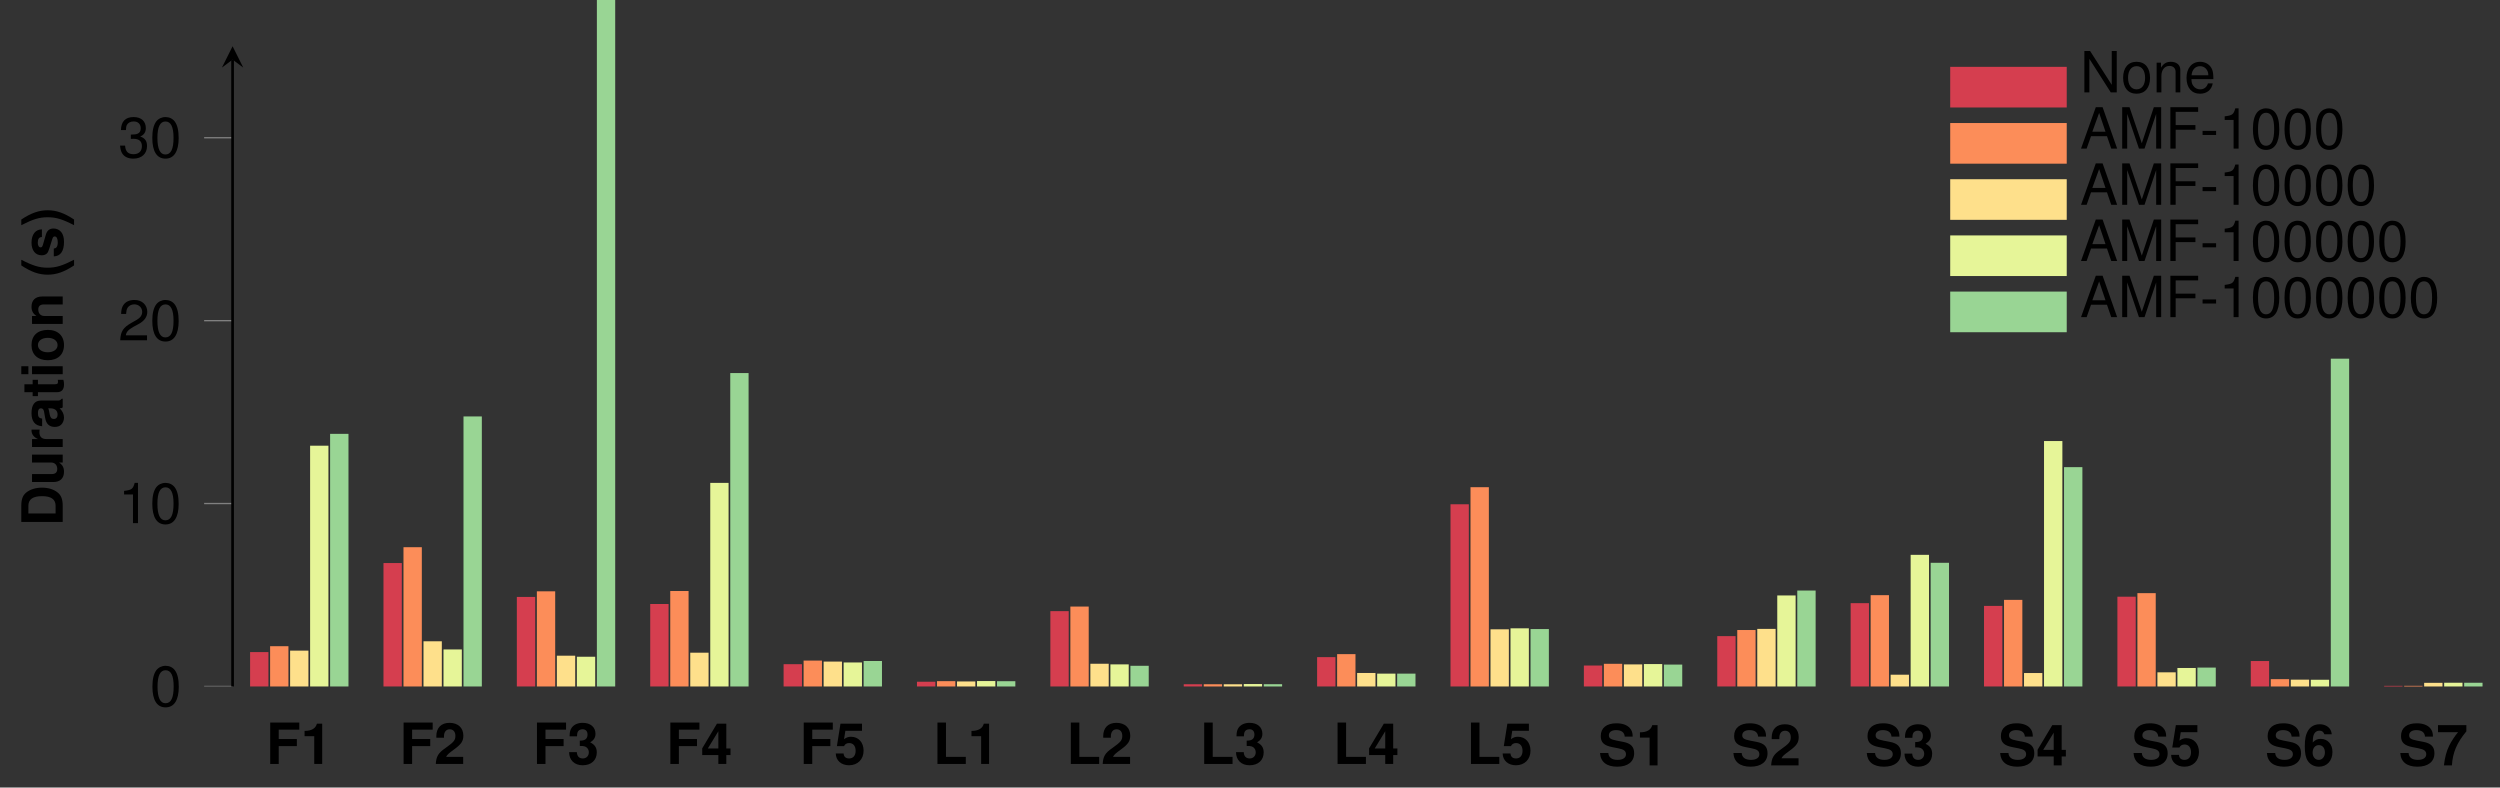 <?xml version='1.0'?>
<!-- This file was generated by dvisvgm 1.9.2 -->
<svg height='117.654pt' version='1.1' viewBox='0 -117.654 373.477 117.654' width='373.477pt' xmlns='http://www.w3.org/2000/svg' xmlns:xlink='http://www.w3.org/1999/xlink'>
<rect x="0" y="-117.654" width="373.477" height="117.654" fill="#333333" stroke="none"/>
<defs>
<clipPath id='clip2'>
<path d='M-106.988 -15.101V-110.742H515.215V-15.101'/>
</clipPath>
<path d='M1.723 -6.186C0.747 -4.718 0.339 -3.547 0.339 -2.249C0.339 -0.942 0.747 0.229 1.723 1.697H2.571C1.672 -0.051 1.383 -1.001 1.383 -2.249C1.383 -3.488 1.672 -4.455 2.571 -6.186H1.723Z' id='g1-40'/>
<path d='M1.035 1.697C2.011 0.229 2.419 -0.942 2.419 -2.24C2.419 -3.547 2.011 -4.718 1.035 -6.186H0.187C1.086 -4.438 1.375 -3.488 1.375 -2.24C1.375 -1.001 1.086 -0.034 0.187 1.697H1.035Z' id='g1-41'/>
<path d='M2.02 -4.15V0H3.208V-6.017H2.419C2.232 -5.304 1.612 -4.939 0.577 -4.939V-4.15H2.02Z' id='g1-49'/>
<path d='M4.345 -1.061H1.799C1.952 -1.383 2.139 -1.553 3.021 -2.198C4.065 -2.962 4.37 -3.42 4.37 -4.235C4.37 -5.397 3.573 -6.144 2.308 -6.144C1.061 -6.144 0.331 -5.406 0.331 -4.133C0.331 -4.082 0.331 -4.014 0.339 -3.921H1.477V-4.116C1.477 -4.786 1.791 -5.177 2.334 -5.177C2.86 -5.177 3.182 -4.812 3.182 -4.209C3.182 -3.547 2.97 -3.284 1.646 -2.342C0.628 -1.646 0.314 -1.112 0.255 0H4.345V-1.061Z' id='g1-50'/>
<path d='M1.842 -2.69C2.257 -2.69 2.334 -2.682 2.537 -2.631C2.936 -2.52 3.191 -2.172 3.191 -1.731C3.191 -1.205 2.817 -0.823 2.3 -0.823C1.74 -0.823 1.434 -1.146 1.4 -1.765H0.246C0.255 -0.56 1.044 0.195 2.274 0.195C3.556 0.195 4.379 -0.56 4.379 -1.731C4.379 -2.436 4.073 -2.894 3.394 -3.225C3.955 -3.573 4.184 -3.955 4.184 -4.506C4.184 -5.508 3.437 -6.144 2.274 -6.144C1.587 -6.144 1.01 -5.906 0.67 -5.465C0.433 -5.168 0.322 -4.761 0.322 -4.226V-4.124H1.426C1.434 -4.447 1.46 -4.608 1.519 -4.761C1.629 -5.024 1.901 -5.185 2.249 -5.185C2.724 -5.185 2.996 -4.897 2.996 -4.396C2.996 -3.793 2.648 -3.488 1.943 -3.488H1.842V-2.69Z' id='g1-51'/>
<path d='M4.43 -2.317H3.802V-6.017H2.402L0.204 -2.334V-1.332H2.614V0H3.802V-1.332H4.43V-2.317ZM2.614 -2.317H1.044L2.614 -4.888V-2.317Z' id='g1-52'/>
<path d='M4.15 -6.017H0.933L0.399 -2.665H1.468C1.595 -2.962 1.867 -3.123 2.232 -3.123C2.834 -3.123 3.199 -2.69 3.199 -1.96C3.199 -1.256 2.826 -0.823 2.232 -0.823C1.714 -0.823 1.426 -1.086 1.4 -1.57H0.229C0.246 -0.518 1.044 0.195 2.215 0.195C3.505 0.195 4.387 -0.687 4.387 -1.986C4.387 -3.216 3.624 -4.065 2.512 -4.065C2.113 -4.065 1.816 -3.963 1.468 -3.7L1.663 -4.956H4.15V-6.017Z' id='g1-53'/>
<path d='M4.303 -4.65C4.243 -5.041 4.167 -5.236 4.014 -5.457C3.7 -5.889 3.148 -6.144 2.495 -6.144C1.748 -6.144 1.137 -5.813 0.772 -5.211C0.416 -4.625 0.272 -3.955 0.272 -2.86C0.272 -1.825 0.399 -1.18 0.704 -0.696C1.052 -0.136 1.68 0.195 2.393 0.195C3.59 0.195 4.404 -0.704 4.404 -2.011C4.404 -3.165 3.692 -3.963 2.656 -3.963C2.164 -3.963 1.833 -3.819 1.46 -3.428C1.485 -4.065 1.485 -4.065 1.536 -4.319C1.646 -4.863 1.986 -5.185 2.461 -5.185C2.843 -5.185 3.047 -5.032 3.199 -4.65H4.303ZM2.368 -3.03C2.919 -3.03 3.276 -2.597 3.276 -1.935C3.276 -1.29 2.885 -0.823 2.359 -0.823C1.816 -0.823 1.443 -1.273 1.443 -1.909C1.443 -2.571 1.816 -3.03 2.368 -3.03Z' id='g1-54'/>
<path d='M4.481 -6.017H0.246V-4.956H3.242C2.877 -4.566 2.155 -3.471 1.918 -2.945C1.502 -2.071 1.29 -1.281 1.129 0H2.325C2.436 -1.901 3.055 -3.361 4.481 -5.083V-6.017Z' id='g1-55'/>
<path d='M0.653 0H3.072C4.014 0 4.608 -0.221 5.024 -0.721C5.516 -1.298 5.779 -2.139 5.779 -3.097C5.779 -4.048 5.516 -4.888 5.024 -5.474C4.608 -5.974 4.022 -6.186 3.072 -6.186H0.653V0ZM1.926 -1.061V-5.126H3.072C4.031 -5.126 4.506 -4.455 4.506 -3.089C4.506 -1.731 4.031 -1.061 3.072 -1.061H1.926Z' id='g1-68'/>
<path d='M1.901 -2.665H4.608V-3.725H1.901V-5.126H4.973V-6.186H0.628V0H1.901V-2.665Z' id='g1-70'/>
<path d='M1.952 -6.186H0.679V0H4.914V-1.061H1.952V-6.186Z' id='g1-76'/>
<path d='M5.151 -4.303C5.151 -4.871 5.024 -5.244 4.718 -5.584C4.303 -6.042 3.615 -6.288 2.724 -6.288C1.239 -6.288 0.382 -5.592 0.382 -4.387C0.382 -3.428 0.866 -2.962 2.122 -2.724L2.987 -2.554C3.836 -2.393 4.15 -2.155 4.15 -1.655C4.15 -1.137 3.675 -0.823 2.902 -0.823C2.037 -0.823 1.553 -1.188 1.511 -1.85H0.272C0.348 -0.526 1.256 0.195 2.834 0.195C4.43 0.195 5.372 -0.552 5.372 -1.808C5.372 -2.783 4.88 -3.293 3.734 -3.513L2.767 -3.7C1.858 -3.878 1.595 -4.056 1.595 -4.506C1.595 -4.973 2.011 -5.27 2.665 -5.27C3.471 -5.27 3.921 -4.93 3.963 -4.303H5.151Z' id='g1-83'/>
<path d='M4.447 -0.144C4.235 -0.339 4.175 -0.467 4.175 -0.704V-3.25C4.175 -4.184 3.539 -4.659 2.3 -4.659S0.416 -4.133 0.339 -3.072H1.485C1.544 -3.547 1.74 -3.7 2.325 -3.7C2.783 -3.7 3.013 -3.547 3.013 -3.242C3.013 -3.089 2.936 -2.953 2.809 -2.885C2.648 -2.8 2.648 -2.8 2.062 -2.707L1.587 -2.622C0.679 -2.469 0.238 -2.003 0.238 -1.18C0.238 -0.789 0.348 -0.467 0.56 -0.238C0.823 0.034 1.222 0.195 1.629 0.195C2.139 0.195 2.605 -0.025 3.021 -0.458C3.021 -0.221 3.047 -0.136 3.157 0H4.447V-0.144ZM3.013 -1.842C3.013 -1.154 2.673 -0.764 2.071 -0.764C1.672 -0.764 1.426 -0.976 1.426 -1.315C1.426 -1.672 1.612 -1.842 2.105 -1.943L2.512 -2.02C2.826 -2.079 2.877 -2.096 3.013 -2.164V-1.842Z' id='g1-97'/>
<path d='M1.757 -4.583H0.569V0H1.757V-4.583ZM1.757 -6.186H0.569V-5.126H1.757V-6.186Z' id='g1-105'/>
<path d='M0.535 -4.583V0H1.723V-2.75C1.723 -3.293 2.105 -3.649 2.682 -3.649C3.191 -3.649 3.445 -3.369 3.445 -2.826V0H4.633V-3.072C4.633 -4.082 4.073 -4.659 3.097 -4.659C2.478 -4.659 2.062 -4.43 1.723 -3.921V-4.583H0.535Z' id='g1-110'/>
<path d='M2.554 -4.659C1.154 -4.659 0.297 -3.734 0.297 -2.232C0.297 -0.721 1.154 0.195 2.563 0.195C3.955 0.195 4.829 -0.73 4.829 -2.198C4.829 -3.751 3.989 -4.659 2.554 -4.659ZM2.563 -3.7C3.216 -3.7 3.641 -3.114 3.641 -2.215C3.641 -1.358 3.199 -0.764 2.563 -0.764C1.918 -0.764 1.485 -1.358 1.485 -2.232S1.918 -3.7 2.563 -3.7Z' id='g1-111'/>
<path d='M0.535 -4.583V0H1.723V-2.436C1.723 -3.131 2.071 -3.479 2.767 -3.479C2.894 -3.479 2.979 -3.471 3.14 -3.445V-4.65C3.072 -4.659 3.03 -4.659 2.996 -4.659C2.453 -4.659 1.977 -4.303 1.723 -3.683V-4.583H0.535Z' id='g1-114'/>
<path d='M4.286 -3.106C4.269 -4.073 3.522 -4.659 2.291 -4.659C1.129 -4.659 0.407 -4.073 0.407 -3.131C0.407 -2.826 0.501 -2.563 0.662 -2.385C0.823 -2.223 0.967 -2.147 1.409 -2.003L2.826 -1.561C3.123 -1.468 3.225 -1.375 3.225 -1.188C3.225 -0.908 2.894 -0.738 2.342 -0.738C2.037 -0.738 1.791 -0.798 1.638 -0.9C1.511 -0.993 1.46 -1.086 1.409 -1.332H0.246C0.28 -0.331 1.018 0.195 2.41 0.195C3.047 0.195 3.53 0.059 3.87 -0.212S4.413 -0.908 4.413 -1.358C4.413 -1.952 4.116 -2.334 3.513 -2.512L2.011 -2.945C1.68 -3.047 1.595 -3.114 1.595 -3.301C1.595 -3.556 1.867 -3.725 2.283 -3.725C2.851 -3.725 3.131 -3.522 3.14 -3.106H4.286Z' id='g1-115'/>
<path d='M2.554 -4.489H1.892V-5.72H0.704V-4.489H0.119V-3.7H0.704V-0.883C0.704 -0.161 1.086 0.195 1.867 0.195C2.13 0.195 2.342 0.17 2.554 0.102V-0.73C2.436 -0.713 2.368 -0.704 2.283 -0.704C1.969 -0.704 1.892 -0.798 1.892 -1.205V-3.7H2.554V-4.489Z' id='g1-116'/>
<path d='M4.591 0V-4.583H3.403V-1.714C3.403 -1.171 3.021 -0.815 2.444 -0.815C1.935 -0.815 1.68 -1.086 1.68 -1.638V-4.583H0.492V-1.392C0.492 -0.382 1.052 0.195 2.028 0.195C2.648 0.195 3.064 -0.034 3.403 -0.543V0H4.591Z' id='g1-117'/>
<path d='M2.41 -2.648H0.39V-2.037H2.41V-2.648Z' id='g3-45'/>
<path d='M2.334 -6.017C1.774 -6.017 1.264 -5.771 0.95 -5.355C0.56 -4.829 0.365 -4.022 0.365 -2.911C0.365 -0.883 1.044 0.195 2.334 0.195C3.607 0.195 4.303 -0.883 4.303 -2.86C4.303 -4.031 4.116 -4.812 3.717 -5.355C3.403 -5.779 2.902 -6.017 2.334 -6.017ZM2.334 -5.355C3.14 -5.355 3.539 -4.54 3.539 -2.928C3.539 -1.222 3.148 -0.424 2.317 -0.424C1.528 -0.424 1.129 -1.256 1.129 -2.902S1.528 -5.355 2.334 -5.355Z' id='g3-48'/>
<path d='M2.198 -4.286V0H2.945V-6.017H2.453C2.189 -5.092 2.02 -4.964 0.866 -4.82V-4.286H2.198Z' id='g3-49'/>
<path d='M4.294 -0.738H1.129C1.205 -1.23 1.477 -1.544 2.215 -1.977L3.064 -2.436C3.904 -2.894 4.336 -3.513 4.336 -4.252C4.336 -4.752 4.133 -5.219 3.776 -5.541S2.979 -6.017 2.41 -6.017C1.646 -6.017 1.078 -5.745 0.747 -5.236C0.535 -4.914 0.441 -4.54 0.424 -3.929H1.171C1.197 -4.336 1.247 -4.583 1.349 -4.778C1.544 -5.143 1.935 -5.363 2.385 -5.363C3.064 -5.363 3.573 -4.88 3.573 -4.235C3.573 -3.759 3.293 -3.352 2.758 -3.047L1.977 -2.605C0.721 -1.892 0.356 -1.324 0.289 0H4.294V-0.738Z' id='g3-50'/>
<path d='M1.875 -2.758H1.969L2.283 -2.767C3.106 -2.767 3.53 -2.393 3.53 -1.672C3.53 -0.917 3.064 -0.467 2.283 -0.467C1.468 -0.467 1.069 -0.874 1.018 -1.748H0.272C0.306 -1.264 0.39 -0.95 0.535 -0.679C0.84 -0.102 1.434 0.195 2.257 0.195C3.496 0.195 4.294 -0.543 4.294 -1.68C4.294 -2.444 3.997 -2.868 3.276 -3.114C3.836 -3.335 4.116 -3.759 4.116 -4.362C4.116 -5.397 3.428 -6.017 2.283 -6.017C1.069 -6.017 0.424 -5.355 0.399 -4.073H1.146C1.154 -4.438 1.188 -4.642 1.281 -4.829C1.451 -5.16 1.825 -5.363 2.291 -5.363C2.953 -5.363 3.352 -4.973 3.352 -4.336C3.352 -3.912 3.199 -3.658 2.868 -3.522C2.665 -3.437 2.402 -3.403 1.875 -3.394V-2.758Z' id='g3-51'/>
<path d='M4.022 -1.858L4.659 0H5.541L3.369 -6.186H2.351L0.144 0H0.984L1.638 -1.858H4.022ZM3.802 -2.52H1.833L2.851 -5.338L3.802 -2.52Z' id='g3-65'/>
<path d='M1.553 -2.817H4.506V-3.513H1.553V-5.491H4.914V-6.186H0.764V0H1.553V-2.817Z' id='g3-70'/>
<path d='M3.972 0L5.711 -5.185V0H6.458V-6.186H5.363L3.564 -0.798L1.731 -6.186H0.636V0H1.383V-5.185L3.14 0H3.972Z' id='g3-77'/>
<path d='M5.482 -6.186H4.735V-1.129L1.502 -6.186H0.645V0H1.392V-5.015L4.591 0H5.482V-6.186Z' id='g3-78'/>
<path d='M4.353 -1.986C4.353 -2.665 4.303 -3.072 4.175 -3.403C3.887 -4.133 3.208 -4.574 2.376 -4.574C1.137 -4.574 0.339 -3.624 0.339 -2.164S1.112 0.195 2.359 0.195C3.378 0.195 4.082 -0.382 4.26 -1.349H3.547C3.352 -0.764 2.953 -0.458 2.385 -0.458C1.935 -0.458 1.553 -0.662 1.315 -1.035C1.146 -1.29 1.086 -1.544 1.078 -1.986H4.353ZM1.095 -2.563C1.154 -3.386 1.655 -3.921 2.368 -3.921C3.064 -3.921 3.598 -3.344 3.598 -2.614C3.598 -2.597 3.598 -2.58 3.59 -2.563H1.095Z' id='g3-101'/>
<path d='M0.594 -4.447V0H1.307V-2.453C1.307 -3.361 1.782 -3.955 2.512 -3.955C3.072 -3.955 3.428 -3.615 3.428 -3.08V0H4.133V-3.361C4.133 -4.099 3.581 -4.574 2.724 -4.574C2.062 -4.574 1.638 -4.319 1.247 -3.7V-4.447H0.594Z' id='g3-110'/>
<path d='M2.308 -4.574C1.061 -4.574 0.306 -3.683 0.306 -2.189S1.052 0.195 2.317 0.195C3.564 0.195 4.328 -0.696 4.328 -2.155C4.328 -3.692 3.59 -4.574 2.308 -4.574ZM2.317 -3.921C3.114 -3.921 3.59 -3.267 3.59 -2.164C3.59 -1.12 3.097 -0.458 2.317 -0.458C1.528 -0.458 1.044 -1.112 1.044 -2.189C1.044 -3.259 1.528 -3.921 2.317 -3.921Z' id='g3-111'/>
</defs>
<g id='page1'>
<path d='M37.363 -15.102H40.102V-20.238H37.363ZM57.289 -15.102H60.027V-33.539H57.289ZM77.211 -15.102H79.953V-28.477H77.211ZM97.137 -15.102H99.879V-27.422H97.137ZM117.063 -15.102H119.805V-18.43H117.063ZM136.988 -15.102H139.731V-15.809H136.988ZM156.914 -15.102H159.656V-26.355H156.914ZM176.84 -15.102H179.582V-15.434H176.84ZM196.765 -15.102H199.504V-19.484H196.765ZM216.691 -15.102H219.429V-42.32H216.691ZM236.617 -15.102H239.355V-18.23H236.617ZM256.543 -15.102H259.281V-22.621H256.543ZM276.469 -15.102H279.207V-27.547H276.469ZM296.394 -15.102H299.133V-27.137H296.394ZM316.32 -15.102H319.058V-28.512H316.32ZM336.246 -15.102H338.984V-18.902H336.246ZM356.172 -15.102H358.91V-15.195H356.172Z' fill='#d53e4f'/>
<path d='M40.352 -15.101H43.09V-21.117H40.352ZM60.277 -15.101H63.016V-35.906H60.277ZM80.203 -15.101H82.941V-29.316H80.203ZM100.129 -15.101H102.867V-29.363H100.129ZM120.051 -15.101H122.793V-18.969H120.051ZM139.977 -15.101H142.719V-15.895H139.977ZM159.902 -15.101H162.644V-27.039H159.902ZM179.828 -15.101H182.57V-15.434H179.828ZM199.754 -15.101H202.496V-19.933H199.754ZM219.679 -15.101H222.422V-44.871H219.679ZM239.605 -15.101H242.344V-18.488H239.605ZM259.531 -15.101H262.269V-23.535H259.531ZM279.457 -15.101H282.195V-28.742H279.457ZM299.383 -15.101H302.121V-28.039H299.383ZM319.308 -15.101H322.047V-29.043H319.308ZM339.234 -15.101H341.972V-16.195H339.234ZM359.16 -15.101H361.898V-15.199H359.16Z' fill='#fc8d59'/>
<path d='M43.34 -15.101H46.078V-20.457H43.34ZM63.266 -15.101H66.004V-21.852H63.266ZM83.191 -15.101H85.93V-19.699H83.191ZM103.117 -15.101H105.856V-20.148H103.117ZM123.043 -15.101H125.781V-18.82H123.043ZM142.969 -15.101H145.707V-15.851H142.969ZM162.89 -15.101H165.633V-18.496H162.89ZM182.816 -15.101H185.558V-15.43H182.816ZM202.742 -15.101H205.484V-17.117H202.742ZM222.668 -15.101H225.41V-23.641H222.668ZM242.594 -15.101H245.336V-18.398H242.594ZM262.519 -15.101H265.262V-23.703H262.519ZM282.445 -15.101H285.183V-16.859H282.445ZM302.371 -15.101H305.109V-17.109H302.371ZM322.297 -15.101H325.035V-17.215H322.297ZM342.222 -15.101H344.961V-16.121H342.222ZM362.148 -15.101H364.887V-15.645H362.148Z' fill='#fee08b'/>
<path d='M46.328 -15.101H49.066V-51.07H46.328ZM66.254 -15.101H68.992V-20.633H66.254ZM86.18 -15.101H88.918V-19.543H86.18ZM106.106 -15.101H108.844V-45.516H106.106ZM126.031 -15.101H128.769V-18.687H126.031ZM145.957 -15.101H148.695V-15.91H145.957ZM165.883 -15.101H168.621V-18.402H165.883ZM185.808 -15.101H188.547V-15.465H185.808ZM205.734 -15.101H208.472V-17.02H205.734ZM225.656 -15.101H228.398V-23.789H225.656ZM245.582 -15.101H248.324V-18.449H245.582ZM265.508 -15.101H268.25V-28.699H265.508ZM285.433 -15.101H288.176V-34.766H285.433ZM305.359 -15.101H308.101V-51.766H305.359ZM325.285 -15.101H328.027V-17.863H325.285ZM345.211 -15.101H347.949V-16.105H345.211ZM365.137 -15.101H367.875V-15.66H365.137Z' fill='#e6f598'/>
<path d='M49.316 -15.101H52.059V-52.84H49.316ZM69.242 -15.101H71.981V-55.441H69.242ZM89.168 -15.101H91.906V-117.656H89.168ZM109.094 -15.101H111.832V-61.922H109.094ZM129.019 -15.101H131.758V-18.906H129.019ZM148.945 -15.101H151.683V-15.887H148.945ZM168.871 -15.101H171.609V-18.191H168.871ZM188.797 -15.101H191.535V-15.441H188.797ZM208.722 -15.101H211.461V-17.02H208.722ZM228.648 -15.101H231.387V-23.68H228.648ZM248.574 -15.101H251.312V-18.371H248.574ZM268.496 -15.101H271.238V-29.433H268.496ZM288.422 -15.101H291.164V-33.578H288.422ZM308.347 -15.101H311.09V-47.867H308.347ZM328.273 -15.101H331.015V-17.922H328.273ZM348.199 -15.101H350.941V-64.07H348.199ZM368.125 -15.101H370.867V-15.656H368.125Z' fill='#99d594'/>
<path clip-path='url(#clip2)' d='M30.496 -15.101H34.746M30.496 -42.43H34.746M30.496 -69.754H34.746M30.496 -97.078H34.746' fill='none' stroke='#808080' stroke-miterlimit='10.037' stroke-width='0.2'/>
<path d='M34.746 -15.101V-108.75' fill='none' stroke='#000000' stroke-miterlimit='10.037' stroke-width='0.4'/>
<path d='M34.746 -110.742L33.152 -107.555L34.746 -108.75L36.34 -107.555'/>
<g transform='matrix(1 0 0 1 -39.718 26.682)'>
<use x='79.457' xlink:href='#g1-70' y='-30.207'/>
<use x='84.642' xlink:href='#g1-49' y='-30.207'/>
</g>
<g transform='matrix(1 0 0 1 -19.792 26.682)'>
<use x='79.457' xlink:href='#g1-70' y='-30.207'/>
<use x='84.642' xlink:href='#g1-50' y='-30.207'/>
</g>
<g transform='matrix(1 0 0 1 0.133 26.682)'>
<use x='79.457' xlink:href='#g1-70' y='-30.207'/>
<use x='84.642' xlink:href='#g1-51' y='-30.207'/>
</g>
<g transform='matrix(1 0 0 1 20.059 26.682)'>
<use x='79.457' xlink:href='#g1-70' y='-30.207'/>
<use x='84.642' xlink:href='#g1-52' y='-30.207'/>
</g>
<g transform='matrix(1 0 0 1 39.984 26.682)'>
<use x='79.457' xlink:href='#g1-70' y='-30.207'/>
<use x='84.642' xlink:href='#g1-53' y='-30.207'/>
</g>
<g transform='matrix(1 0 0 1 59.91 26.682)'>
<use x='79.457' xlink:href='#g1-76' y='-30.207'/>
<use x='84.642' xlink:href='#g1-49' y='-30.207'/>
</g>
<g transform='matrix(1 0 0 1 79.835 26.682)'>
<use x='79.457' xlink:href='#g1-76' y='-30.207'/>
<use x='84.642' xlink:href='#g1-50' y='-30.207'/>
</g>
<g transform='matrix(1 0 0 1 99.761 26.682)'>
<use x='79.457' xlink:href='#g1-76' y='-30.207'/>
<use x='84.642' xlink:href='#g1-51' y='-30.207'/>
</g>
<g transform='matrix(1 0 0 1 119.686 26.682)'>
<use x='79.457' xlink:href='#g1-76' y='-30.207'/>
<use x='84.642' xlink:href='#g1-52' y='-30.207'/>
</g>
<g transform='matrix(1 0 0 1 139.612 26.682)'>
<use x='79.457' xlink:href='#g1-76' y='-30.207'/>
<use x='84.642' xlink:href='#g1-53' y='-30.207'/>
</g>
<g transform='matrix(1 0 0 1 159.299 26.895)'>
<use x='79.457' xlink:href='#g1-83' y='-30.207'/>
<use x='85.117' xlink:href='#g1-49' y='-30.207'/>
</g>
<g transform='matrix(1 0 0 1 179.224 26.895)'>
<use x='79.457' xlink:href='#g1-83' y='-30.207'/>
<use x='85.117' xlink:href='#g1-50' y='-30.207'/>
</g>
<g transform='matrix(1 0 0 1 199.15 26.895)'>
<use x='79.457' xlink:href='#g1-83' y='-30.207'/>
<use x='85.117' xlink:href='#g1-51' y='-30.207'/>
</g>
<g transform='matrix(1 0 0 1 219.075 26.895)'>
<use x='79.457' xlink:href='#g1-83' y='-30.207'/>
<use x='85.117' xlink:href='#g1-52' y='-30.207'/>
</g>
<g transform='matrix(1 0 0 1 239.001 26.895)'>
<use x='79.457' xlink:href='#g1-83' y='-30.207'/>
<use x='85.117' xlink:href='#g1-53' y='-30.207'/>
</g>
<g transform='matrix(1 0 0 1 258.926 26.895)'>
<use x='79.457' xlink:href='#g1-83' y='-30.207'/>
<use x='85.117' xlink:href='#g1-54' y='-30.207'/>
</g>
<g transform='matrix(1 0 0 1 278.852 26.895)'>
<use x='79.457' xlink:href='#g1-83' y='-30.207'/>
<use x='85.117' xlink:href='#g1-55' y='-30.207'/>
</g>
<g transform='matrix(1 0 0 1 -57.052 18.034)'>
<use x='79.457' xlink:href='#g3-48' y='-30.207'/>
</g>
<g transform='matrix(1 0 0 1 -61.788 -9.292)'>
<use x='79.457' xlink:href='#g3-49' y='-30.207'/>
<use x='84.175' xlink:href='#g3-48' y='-30.207'/>
</g>
<g transform='matrix(1 0 0 1 -61.788 -36.617)'>
<use x='79.457' xlink:href='#g3-50' y='-30.207'/>
<use x='84.175' xlink:href='#g3-48' y='-30.207'/>
</g>
<g transform='matrix(1 0 0 1 -61.788 -63.943)'>
<use x='79.457' xlink:href='#g3-51' y='-30.207'/>
<use x='84.175' xlink:href='#g3-48' y='-30.207'/>
</g>
<g transform='matrix(0 -1 1 0 39.574 40.431)'>
<use x='79.457' xlink:href='#g1-68' y='-30.207'/>
<use x='85.584' xlink:href='#g1-117' y='-30.207'/>
<use x='90.769' xlink:href='#g1-114' y='-30.207'/>
<use x='94.07' xlink:href='#g1-97' y='-30.207'/>
<use x='98.788' xlink:href='#g1-116' y='-30.207'/>
<use x='101.614' xlink:href='#g1-105' y='-30.207'/>
<use x='103.973' xlink:href='#g1-111' y='-30.207'/>
<use x='109.158' xlink:href='#g1-110' y='-30.207'/>
<use x='116.711' xlink:href='#g1-40' y='-30.207'/>
<use x='119.537' xlink:href='#g1-115' y='-30.207'/>
<use x='124.255' xlink:href='#g1-41' y='-30.207'/>
</g>
<path d='M291.543 -101.797V-107.469H308.551V-101.797ZM308.551 -107.469' fill='#d53e4f'/>
<path d='M291.543 -101.797V-107.468H308.55V-101.797ZM308.55 -107.468' fill='none' stroke='#d53e4f' stroke-miterlimit='10.037' stroke-width='0.4'/>
<g transform='matrix(1 0 0 1 213.878 -40.067)'>
<use x='96.863' xlink:href='#g3-78' y='-63.781'/>
<use x='102.99' xlink:href='#g3-111' y='-63.781'/>
<use x='107.708' xlink:href='#g3-110' y='-63.781'/>
<use x='112.427' xlink:href='#g3-101' y='-63.781'/>
</g>
<path d='M291.543 -93.402V-99.074H308.551V-93.402ZM308.551 -99.074' fill='#fc8d59'/>
<path d='M291.543 -93.402V-99.074H308.55V-93.402ZM308.55 -99.074' fill='none' stroke='#fc8d59' stroke-miterlimit='10.037' stroke-width='0.4'/>
<g transform='matrix(1 0 0 1 213.878 -40.067)'>
<use x='96.863' xlink:href='#g3-65' y='-55.387'/>
<use x='102.523' xlink:href='#g3-77' y='-55.387'/>
<use x='109.592' xlink:href='#g3-70' y='-55.387'/>
<use x='114.777' xlink:href='#g3-45' y='-55.387'/>
<use x='117.603' xlink:href='#g3-49' y='-55.387'/>
<use x='122.322' xlink:href='#g3-48' y='-55.387'/>
<use x='127.04' xlink:href='#g3-48' y='-55.387'/>
<use x='131.758' xlink:href='#g3-48' y='-55.387'/>
</g>
<path d='M291.543 -85.012V-90.68H308.551V-85.012ZM308.551 -90.68' fill='#fee08b'/>
<path d='M291.543 -85.012V-90.68H308.55V-85.012ZM308.55 -90.68' fill='none' stroke='#fee08b' stroke-miterlimit='10.037' stroke-width='0.4'/>
<g transform='matrix(1 0 0 1 213.878 -40.067)'>
<use x='96.863' xlink:href='#g3-65' y='-46.994'/>
<use x='102.523' xlink:href='#g3-77' y='-46.994'/>
<use x='109.592' xlink:href='#g3-70' y='-46.994'/>
<use x='114.777' xlink:href='#g3-45' y='-46.994'/>
<use x='117.603' xlink:href='#g3-49' y='-46.994'/>
<use x='122.322' xlink:href='#g3-48' y='-46.994'/>
<use x='127.04' xlink:href='#g3-48' y='-46.994'/>
<use x='131.758' xlink:href='#g3-48' y='-46.994'/>
<use x='136.476' xlink:href='#g3-48' y='-46.994'/>
</g>
<path d='M291.543 -76.617V-82.285H308.551V-76.617ZM308.551 -82.285' fill='#e6f598'/>
<path d='M291.543 -76.617V-82.285H308.55V-76.617ZM308.55 -82.285' fill='none' stroke='#e6f598' stroke-miterlimit='10.037' stroke-width='0.4'/>
<g transform='matrix(1 0 0 1 213.878 -40.067)'>
<use x='96.863' xlink:href='#g3-65' y='-38.6'/>
<use x='102.523' xlink:href='#g3-77' y='-38.6'/>
<use x='109.592' xlink:href='#g3-70' y='-38.6'/>
<use x='114.777' xlink:href='#g3-45' y='-38.6'/>
<use x='117.603' xlink:href='#g3-49' y='-38.6'/>
<use x='122.322' xlink:href='#g3-48' y='-38.6'/>
<use x='127.04' xlink:href='#g3-48' y='-38.6'/>
<use x='131.758' xlink:href='#g3-48' y='-38.6'/>
<use x='136.476' xlink:href='#g3-48' y='-38.6'/>
<use x='141.195' xlink:href='#g3-48' y='-38.6'/>
</g>
<path d='M291.543 -68.223V-73.895H308.551V-68.223ZM308.551 -73.895' fill='#99d594'/>
<path d='M291.543 -68.223V-73.895H308.55V-68.223ZM308.55 -73.895' fill='none' stroke='#99d594' stroke-miterlimit='10.037' stroke-width='0.4'/>
<g transform='matrix(1 0 0 1 213.878 -40.067)'>
<use x='96.863' xlink:href='#g3-65' y='-30.207'/>
<use x='102.523' xlink:href='#g3-77' y='-30.207'/>
<use x='109.592' xlink:href='#g3-70' y='-30.207'/>
<use x='114.777' xlink:href='#g3-45' y='-30.207'/>
<use x='117.603' xlink:href='#g3-49' y='-30.207'/>
<use x='122.322' xlink:href='#g3-48' y='-30.207'/>
<use x='127.04' xlink:href='#g3-48' y='-30.207'/>
<use x='131.758' xlink:href='#g3-48' y='-30.207'/>
<use x='136.476' xlink:href='#g3-48' y='-30.207'/>
<use x='141.195' xlink:href='#g3-48' y='-30.207'/>
<use x='145.913' xlink:href='#g3-48' y='-30.207'/>
</g>
</g>
</svg>

